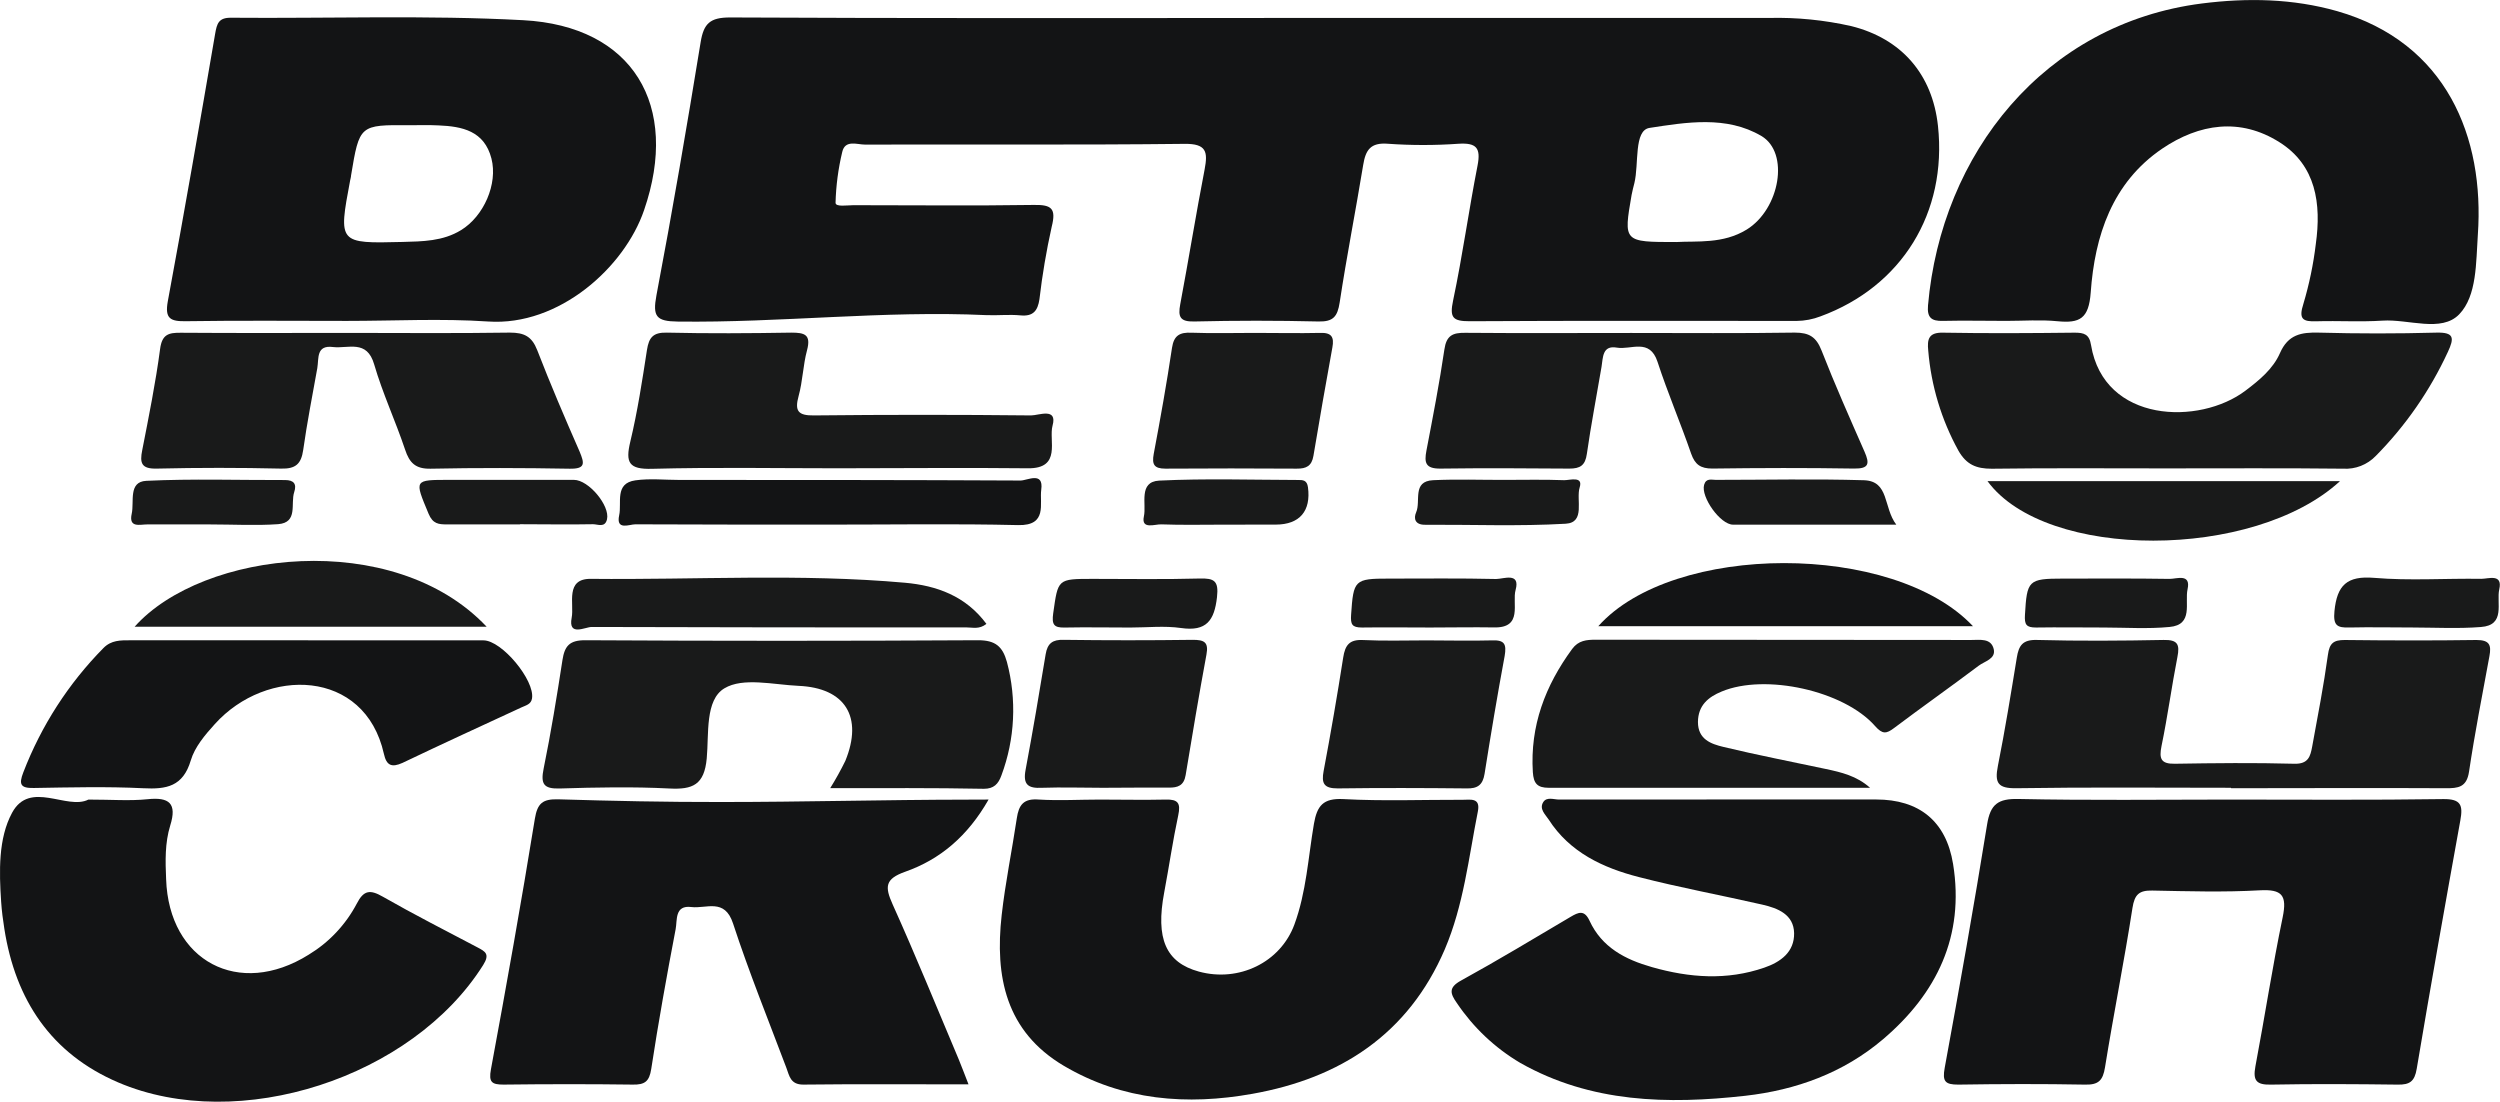<svg width="118" height="52" viewBox="0 0 118 52" fill="none" xmlns="http://www.w3.org/2000/svg">
<path d="M59.663 0.847C67.608 0.847 75.554 0.847 83.5 0.847C84.805 0.815 86.109 0.945 87.382 1.233C89.751 1.824 91.21 3.505 91.472 5.941C91.912 10.04 89.765 13.523 85.928 14.932C85.57 15.07 85.19 15.143 84.806 15.148C79.663 15.148 74.521 15.132 69.368 15.162C68.567 15.162 68.415 14.995 68.587 14.181C69.032 12.072 69.325 9.931 69.74 7.815C69.905 6.971 69.677 6.734 68.843 6.785C67.732 6.864 66.618 6.864 65.507 6.785C64.691 6.72 64.458 7.078 64.343 7.783C63.988 9.95 63.562 12.105 63.233 14.274C63.131 14.939 62.931 15.19 62.235 15.174C60.278 15.127 58.321 15.127 56.364 15.174C55.7 15.188 55.594 14.96 55.707 14.362C56.106 12.242 56.449 10.11 56.859 7.992C57.014 7.169 56.949 6.778 55.912 6.79C50.885 6.848 45.857 6.809 40.829 6.825C40.456 6.825 39.887 6.581 39.753 7.176C39.565 7.961 39.459 8.763 39.438 9.571C39.438 9.78 39.984 9.685 40.279 9.685C43.12 9.685 45.961 9.717 48.804 9.673C49.645 9.659 49.857 9.847 49.64 10.705C49.389 11.833 49.196 12.973 49.062 14.121C48.981 14.667 48.767 14.944 48.168 14.886C47.636 14.834 47.094 14.897 46.555 14.874C41.705 14.648 36.848 15.241 31.986 15.178C30.979 15.165 30.795 14.946 30.984 13.939C31.739 9.966 32.419 5.979 33.071 1.987C33.214 1.108 33.518 0.824 34.454 0.824C42.859 0.868 51.274 0.85 59.673 0.85L59.663 0.847ZM79.124 11.424C80.083 11.368 81.329 11.524 82.445 10.835C84.011 9.868 84.477 7.206 83.136 6.418C81.488 5.446 79.578 5.774 77.859 6.037C77.11 6.151 77.364 7.732 77.143 8.641C77.097 8.827 77.046 9.013 77.011 9.203C76.627 11.424 76.627 11.424 79.124 11.424Z" fill="#131415"/>
<path d="M16.376 15.147C13.841 15.147 11.307 15.122 8.786 15.161C8.049 15.173 7.767 15.052 7.922 14.213C8.701 10.014 9.431 5.812 10.155 1.593C10.238 1.111 10.32 0.832 10.901 0.837C15.509 0.877 20.118 0.707 24.696 0.953C29.869 1.23 32.108 4.966 30.399 9.923C29.477 12.618 26.387 15.403 23.044 15.175C20.83 15.026 18.599 15.147 16.376 15.147ZM19.334 5.91C16.968 5.891 16.968 5.891 16.569 8.286C16.569 8.363 16.539 8.437 16.526 8.519C15.968 11.488 15.968 11.497 18.995 11.42C19.947 11.395 20.906 11.388 21.761 10.862C22.832 10.209 23.505 8.686 23.196 7.482C22.86 6.175 21.814 5.966 20.703 5.919C20.251 5.896 19.793 5.91 19.334 5.91Z" fill="#131415"/>
<path d="M94.7 15.146C93.703 15.146 92.705 15.123 91.705 15.146C91.154 15.162 90.954 14.985 91.002 14.416C91.626 7.25 96.488 1.112 103.931 0.164C106.08 -0.108 108.221 -0.069 110.315 0.526C115.481 2.007 117.276 6.483 116.954 11.082C116.864 12.386 116.917 13.96 116.076 14.834C115.235 15.708 113.689 15.053 112.454 15.134C111.424 15.201 110.38 15.134 109.35 15.164C108.684 15.19 108.486 15.064 108.721 14.337C108.996 13.416 109.192 12.473 109.306 11.519C109.571 9.624 109.325 7.799 107.583 6.708C105.739 5.546 103.809 5.83 102.053 7.018C99.691 8.627 98.873 11.13 98.682 13.802C98.592 15.048 98.163 15.264 97.113 15.162C96.313 15.083 95.511 15.146 94.7 15.146Z" fill="#131415"/>
<path d="M105.187 37.74C108.562 37.74 111.938 37.768 115.314 37.717C116.166 37.705 116.258 38.01 116.127 38.728C115.422 42.629 114.726 46.535 114.069 50.448C113.97 51.046 113.738 51.202 113.18 51.194C111.185 51.169 109.189 51.155 107.189 51.194C106.498 51.211 106.332 50.999 106.454 50.339C106.897 47.993 107.258 45.633 107.742 43.297C107.956 42.26 107.721 41.964 106.657 42.023C104.975 42.118 103.281 42.067 101.588 42.034C100.973 42.023 100.754 42.209 100.652 42.857C100.263 45.37 99.761 47.863 99.357 50.374C99.258 50.995 99.053 51.208 98.422 51.194C96.427 51.157 94.431 51.162 92.431 51.194C91.807 51.194 91.673 51.043 91.79 50.402C92.493 46.575 93.173 42.746 93.793 38.905C93.947 37.954 94.314 37.691 95.27 37.712C98.585 37.784 101.887 37.74 105.187 37.74Z" fill="#131415"/>
<path d="M46.661 37.739C45.677 39.466 44.378 40.564 42.723 41.147C41.767 41.487 41.76 41.856 42.131 42.684C43.221 45.102 44.221 47.566 45.253 50.005C45.398 50.352 45.525 50.703 45.714 51.182C43.03 51.182 40.472 51.163 37.912 51.193C37.306 51.193 37.258 50.777 37.117 50.403C36.262 48.134 35.352 45.886 34.599 43.586C34.203 42.375 33.336 42.9 32.633 42.812C31.836 42.71 31.972 43.437 31.891 43.853C31.472 46.046 31.076 48.243 30.739 50.452C30.647 51.049 30.433 51.203 29.868 51.193C27.836 51.166 25.802 51.168 23.769 51.193C23.212 51.193 23.06 51.082 23.172 50.473C23.901 46.536 24.606 42.593 25.246 38.643C25.366 37.906 25.624 37.713 26.331 37.727C28.894 37.804 31.46 37.86 34.018 37.855C37.887 37.855 41.758 37.748 45.629 37.743L46.661 37.739Z" fill="#131415"/>
<path d="M81.539 37.736H88.557C90.567 37.736 91.857 38.743 92.186 40.785C92.735 44.181 91.417 46.895 88.88 49.052C87.011 50.642 84.769 51.451 82.377 51.721C78.719 52.13 75.096 52.058 71.758 50.17C70.563 49.464 69.54 48.497 68.762 47.341C68.449 46.895 68.357 46.613 68.963 46.281C70.709 45.321 72.419 44.288 74.133 43.275C74.504 43.056 74.781 42.93 75.027 43.461C75.608 44.716 76.705 45.288 77.972 45.648C79.744 46.153 81.507 46.283 83.272 45.674C84.053 45.407 84.698 44.93 84.682 44.046C84.666 43.163 83.914 42.865 83.179 42.698C81.239 42.254 79.281 41.894 77.357 41.398C75.666 40.964 74.094 40.236 73.096 38.68C72.944 38.448 72.636 38.183 72.843 37.857C73.009 37.599 73.336 37.739 73.587 37.739C76.246 37.734 78.891 37.739 81.539 37.736Z" fill="#131415"/>
<path d="M51.907 37.74C52.944 37.74 53.981 37.764 55.016 37.74C55.601 37.722 55.737 37.906 55.613 38.482C55.355 39.686 55.179 40.909 54.951 42.121C54.537 44.304 55.025 45.431 56.587 45.859C58.474 46.375 60.438 45.427 61.096 43.636C61.659 42.107 61.746 40.472 62.018 38.88C62.166 38.036 62.447 37.668 63.401 37.717C65.276 37.819 67.161 37.745 69.043 37.75C69.407 37.75 69.887 37.638 69.755 38.301C69.32 40.489 69.085 42.718 68.193 44.811C66.467 48.826 63.251 50.89 59.12 51.627C56.027 52.181 53 51.951 50.214 50.307C47.467 48.679 46.954 46.092 47.279 43.195C47.451 41.665 47.765 40.149 47.993 38.624C48.085 38.003 48.304 37.68 49.023 37.738C49.984 37.798 50.949 37.74 51.907 37.74Z" fill="#131415"/>
<path d="M4.173 37.74C5.269 37.74 6.122 37.809 6.956 37.724C7.988 37.614 8.364 37.914 8.034 38.967C7.781 39.788 7.804 40.648 7.841 41.497C7.97 45.366 11.279 47.121 14.567 45.063C15.527 44.483 16.312 43.651 16.838 42.655C17.17 42.004 17.474 41.983 18.071 42.325C19.537 43.162 21.041 43.929 22.534 44.715C22.908 44.912 23.133 45.029 22.804 45.552C19.461 50.859 11.283 53.531 5.578 51.09C2.412 49.734 0.73 47.198 0.205 43.838C0.138 43.42 0.083 42.996 0.055 42.573C-0.042 41.134 -0.083 39.572 0.569 38.365C1.41 36.805 3.163 38.254 4.173 37.74Z" fill="#131415"/>
<path d="M39.186 37.201C39.444 36.785 39.682 36.357 39.898 35.917C40.75 33.841 39.898 32.467 37.69 32.372C36.504 32.318 35.071 31.96 34.193 32.488C33.271 33.039 33.465 34.645 33.358 35.796C33.243 37.045 32.697 37.275 31.594 37.217C29.872 37.129 28.137 37.163 26.416 37.217C25.654 37.238 25.513 37.001 25.66 36.275C26.006 34.578 26.285 32.867 26.547 31.16C26.651 30.482 26.886 30.214 27.637 30.219C33.814 30.255 39.992 30.255 46.172 30.219C46.983 30.219 47.324 30.514 47.527 31.246C47.997 33.012 47.907 34.883 47.269 36.594C47.121 37.01 46.902 37.231 46.441 37.231C44.073 37.184 41.704 37.201 39.186 37.201Z" fill="#191A1A"/>
<path d="M102.186 22.108C99.46 22.108 96.736 22.087 94.011 22.124C93.278 22.124 92.812 21.931 92.435 21.266C91.635 19.814 91.15 18.206 91.013 16.551C90.958 16.016 91.029 15.688 91.704 15.702C93.778 15.739 95.852 15.726 97.925 15.702C98.368 15.702 98.617 15.777 98.697 16.288C99.308 19.973 103.815 20.085 105.99 18.436C106.64 17.946 107.289 17.411 107.614 16.667C107.999 15.788 108.617 15.677 109.458 15.7C111.301 15.75 113.144 15.75 114.988 15.7C115.84 15.677 115.849 15.949 115.538 16.614C114.695 18.437 113.544 20.098 112.135 21.522C111.937 21.727 111.697 21.887 111.432 21.991C111.166 22.095 110.882 22.139 110.598 22.122C107.789 22.089 104.988 22.11 102.186 22.108Z" fill="#191A1A"/>
<path d="M105.3 37.183C101.926 37.183 98.551 37.151 95.177 37.204C94.3 37.218 94.141 36.958 94.3 36.153C94.638 34.456 94.915 32.745 95.194 31.038C95.286 30.471 95.466 30.187 96.141 30.206C98.131 30.259 100.127 30.245 102.12 30.206C102.781 30.192 102.894 30.408 102.774 31.01C102.5 32.405 102.313 33.819 102.023 35.216C101.906 35.804 101.986 36.06 102.652 36.049C104.532 36.018 106.413 35.997 108.29 36.049C108.963 36.069 109.051 35.688 109.136 35.233C109.399 33.793 109.68 32.354 109.878 30.906C109.952 30.357 110.145 30.208 110.668 30.208C112.742 30.232 114.816 30.238 116.889 30.208C117.502 30.208 117.599 30.441 117.502 30.964C117.168 32.78 116.811 34.596 116.539 36.42C116.429 37.162 116.028 37.209 115.433 37.204C112.058 37.185 108.684 37.204 105.309 37.204L105.3 37.183Z" fill="#191A1A"/>
<path d="M76.999 15.716C79.571 15.716 82.145 15.739 84.714 15.699C85.394 15.699 85.725 15.902 85.977 16.543C86.606 18.154 87.311 19.738 88.006 21.321C88.253 21.884 88.223 22.128 87.504 22.116C85.278 22.079 83.052 22.086 80.822 22.116C80.269 22.116 80.006 21.93 79.824 21.419C79.322 19.963 78.714 18.545 78.237 17.083C77.864 15.941 76.983 16.525 76.317 16.408C75.626 16.287 75.665 16.873 75.592 17.315C75.361 18.684 75.096 20.049 74.9 21.421C74.824 21.972 74.582 22.118 74.073 22.118C72.039 22.102 70.004 22.09 67.97 22.118C67.278 22.118 67.221 21.835 67.327 21.272C67.631 19.684 67.94 18.094 68.175 16.494C68.271 15.836 68.562 15.701 69.161 15.709C71.781 15.732 74.391 15.716 76.999 15.716Z" fill="#191A1A"/>
<path d="M16.359 15.713C18.926 15.713 21.495 15.739 24.064 15.699C24.739 15.699 25.103 15.876 25.357 16.527C25.981 18.14 26.663 19.731 27.357 21.314C27.587 21.867 27.647 22.137 26.882 22.123C24.698 22.084 22.504 22.077 20.327 22.123C19.615 22.137 19.327 21.853 19.117 21.212C18.663 19.859 18.057 18.561 17.663 17.206C17.32 16.008 16.44 16.464 15.719 16.38C14.915 16.276 15.055 16.915 14.977 17.375C14.746 18.663 14.493 19.947 14.311 21.24C14.216 21.902 13.951 22.135 13.269 22.118C11.315 22.072 9.361 22.072 7.405 22.118C6.677 22.137 6.587 21.863 6.714 21.244C7.025 19.656 7.345 18.068 7.557 16.469C7.649 15.771 7.97 15.701 8.537 15.706C11.138 15.725 13.744 15.716 16.359 15.713Z" fill="#191A1A"/>
<path d="M88.267 37.184C83.214 37.184 78.159 37.184 73.106 37.184C72.56 37.184 72.385 36.98 72.35 36.445C72.214 34.257 72.936 32.364 74.205 30.632C74.502 30.228 74.883 30.195 75.316 30.195C81.224 30.195 87.131 30.199 93.037 30.207C93.454 30.207 93.979 30.109 94.104 30.639C94.21 31.104 93.673 31.209 93.392 31.423C92.074 32.416 90.724 33.367 89.406 34.359C89.035 34.641 88.853 34.666 88.5 34.266C87.028 32.595 83.314 31.783 81.265 32.639C80.624 32.902 80.15 33.297 80.143 34.078C80.143 34.901 80.765 35.115 81.343 35.254C82.942 35.64 84.569 35.952 86.168 36.294C86.903 36.45 87.636 36.619 88.267 37.184Z" fill="#191A1A"/>
<path d="M14.544 30.225C17.309 30.225 20.068 30.225 22.82 30.225C23.687 30.225 25.251 32.113 25.111 32.967C25.067 33.245 24.823 33.292 24.618 33.387C22.742 34.255 20.864 35.117 18.998 36.008C18.484 36.24 18.242 36.133 18.12 35.582C17.221 31.555 12.576 31.467 10.138 34.178C9.678 34.685 9.191 35.261 9.005 35.891C8.638 37.128 7.853 37.261 6.763 37.205C5.042 37.119 3.307 37.165 1.59 37.193C0.97 37.205 0.88 37.026 1.099 36.459C1.944 34.26 3.232 32.262 4.88 30.59C5.251 30.211 5.689 30.221 6.152 30.221H14.544V30.225Z" fill="#131415"/>
<path d="M39.536 22.103C36.619 22.103 33.702 22.049 30.781 22.128C29.684 22.159 29.511 21.843 29.751 20.843C30.092 19.42 30.313 17.967 30.536 16.521C30.628 15.928 30.827 15.684 31.477 15.7C33.433 15.746 35.394 15.732 37.347 15.7C37.979 15.7 38.29 15.788 38.092 16.532C37.903 17.23 37.889 17.988 37.695 18.69C37.502 19.392 37.661 19.62 38.421 19.608C41.836 19.571 45.251 19.571 48.668 19.608C49.027 19.608 49.919 19.222 49.681 20.087C49.488 20.785 50.129 22.126 48.509 22.103C45.523 22.07 42.529 22.103 39.536 22.103Z" fill="#191A1A"/>
<path d="M67.324 30.226C68.356 30.226 69.398 30.254 70.423 30.226C71.015 30.203 71.115 30.401 71.02 30.961C70.674 32.821 70.366 34.669 70.071 36.529C69.986 37.057 69.732 37.227 69.221 37.213C67.193 37.192 65.165 37.185 63.138 37.213C62.49 37.213 62.363 36.98 62.476 36.387C62.811 34.614 63.118 32.832 63.398 31.04C63.49 30.445 63.695 30.175 64.343 30.21C65.331 30.259 66.329 30.226 67.324 30.226Z" fill="#191A1A"/>
<path d="M52.053 37.184C51.094 37.184 50.136 37.15 49.179 37.184C48.52 37.219 48.278 37.031 48.407 36.34C48.748 34.525 49.055 32.704 49.355 30.881C49.44 30.365 49.684 30.184 50.205 30.2C52.235 30.227 54.266 30.227 56.297 30.2C56.838 30.2 57.055 30.305 56.944 30.898C56.594 32.788 56.276 34.685 55.963 36.582C55.882 37.077 55.599 37.184 55.156 37.175C54.122 37.168 53.087 37.182 52.053 37.184Z" fill="#191A1A"/>
<path d="M59.217 15.713C60.249 15.713 61.29 15.736 62.313 15.713C62.848 15.694 62.979 15.906 62.889 16.396C62.581 18.098 62.279 19.8 61.995 21.511C61.915 21.995 61.659 22.125 61.205 22.12C59.141 22.106 57.075 22.106 55.009 22.12C54.472 22.12 54.364 21.923 54.456 21.423C54.77 19.763 55.069 18.089 55.318 16.42C55.408 15.824 55.689 15.68 56.24 15.704C57.23 15.741 58.226 15.713 59.217 15.713Z" fill="#191A1A"/>
<path d="M46.559 29.447C46.22 29.719 45.909 29.612 45.619 29.614C39.723 29.614 33.824 29.614 27.925 29.593C27.617 29.593 26.81 30.058 26.983 29.158C27.112 28.498 26.651 27.298 27.905 27.322C32.84 27.373 37.782 27.064 42.711 27.505C44.22 27.64 45.584 28.133 46.559 29.447Z" fill="#191A1A"/>
<path d="M39.075 24.762C36.045 24.762 33.016 24.762 29.988 24.748C29.704 24.748 29.066 25.052 29.225 24.322C29.357 23.732 28.995 22.811 29.992 22.672C30.67 22.576 31.375 22.653 32.066 22.653C37.435 22.653 42.804 22.653 48.172 22.681C48.483 22.681 49.269 22.232 49.147 23.111C49.057 23.771 49.46 24.818 48.053 24.785C45.059 24.713 42.066 24.764 39.075 24.762Z" fill="#131415"/>
<path d="M93.126 29.558H75.438C78.97 25.594 89.385 25.576 93.126 29.558Z" fill="#131415"/>
<path d="M22.97 29.582H6.354C9.55 25.988 18.571 24.923 22.97 29.582Z" fill="#191A1A"/>
<path d="M110.446 22.711C106.382 26.45 96.562 26.459 93.811 22.711H110.446Z" fill="#191A1A"/>
<path d="M113.887 29.618C112.889 29.618 111.894 29.595 110.892 29.618C110.313 29.635 110.12 29.528 110.186 28.849C110.306 27.621 110.776 27.168 112.062 27.275C113.737 27.417 115.431 27.294 117.117 27.321C117.454 27.321 118.136 27.061 117.965 27.817C117.822 28.456 118.279 29.512 117.097 29.595C116.037 29.679 114.958 29.621 113.887 29.618Z" fill="#191A1A"/>
<path d="M67.511 29.619C66.437 29.619 65.364 29.603 64.285 29.619C63.813 29.619 63.742 29.472 63.772 29.019C63.882 27.375 63.928 27.308 65.557 27.31C67.244 27.31 68.93 27.289 70.615 27.329C70.965 27.329 71.767 26.994 71.537 27.843C71.357 28.473 71.905 29.654 70.504 29.614C69.511 29.598 68.513 29.619 67.511 29.619Z" fill="#191A1A"/>
<path d="M53.35 29.62C52.32 29.62 51.287 29.599 50.258 29.62C49.734 29.634 49.64 29.473 49.711 28.95C49.942 27.323 49.905 27.323 51.585 27.323C53.264 27.323 54.944 27.353 56.624 27.306C57.315 27.288 57.529 27.416 57.442 28.188C57.317 29.29 56.942 29.815 55.751 29.643C54.965 29.529 54.147 29.62 53.35 29.62Z" fill="#191A1A"/>
<path d="M99.308 29.619C98.239 29.619 97.17 29.602 96.101 29.619C95.64 29.619 95.55 29.484 95.578 29.021C95.672 27.394 95.73 27.31 97.364 27.31C99.043 27.31 100.725 27.296 102.405 27.324C102.744 27.324 103.419 27.054 103.253 27.812C103.112 28.454 103.543 29.493 102.4 29.593C101.382 29.691 100.338 29.621 99.308 29.619Z" fill="#191A1A"/>
<path d="M89.505 24.764C86.763 24.764 84.281 24.764 81.8 24.764C81.199 24.764 80.272 23.457 80.434 22.883C80.528 22.555 80.788 22.65 80.987 22.65C83.318 22.65 85.65 22.597 87.977 22.667C89.183 22.706 88.885 23.948 89.505 24.764Z" fill="#191A1A"/>
<path d="M24.557 24.752H21.101C20.709 24.752 20.43 24.734 20.227 24.245C19.559 22.636 19.522 22.65 21.232 22.65C23.183 22.65 25.136 22.65 27.091 22.65C27.783 22.65 28.799 23.869 28.651 24.51C28.557 24.924 28.214 24.743 27.992 24.743C26.84 24.766 25.688 24.743 24.536 24.743L24.557 24.752Z" fill="#191A1A"/>
<path d="M70.968 22.651C71.924 22.651 72.88 22.628 73.834 22.665C74.101 22.665 74.73 22.46 74.562 23C74.378 23.586 74.848 24.665 73.899 24.72C71.689 24.848 69.468 24.758 67.251 24.769C66.79 24.769 66.714 24.476 66.843 24.179C67.074 23.653 66.638 22.714 67.645 22.665C68.756 22.612 69.866 22.653 70.968 22.651Z" fill="#191A1A"/>
<path d="M57.69 24.764C56.732 24.764 55.773 24.787 54.815 24.75C54.511 24.736 53.852 25.012 53.992 24.371C54.121 23.79 53.722 22.743 54.709 22.685C56.891 22.578 59.087 22.65 61.264 22.655C61.494 22.655 61.69 22.655 61.736 22.999C61.884 24.115 61.349 24.759 60.22 24.761L57.69 24.764Z" fill="#191A1A"/>
<path d="M9.931 24.753C8.938 24.753 7.943 24.753 6.936 24.753C6.606 24.753 6.065 24.929 6.217 24.248C6.344 23.681 6.044 22.735 6.908 22.695C9.085 22.59 11.27 22.665 13.45 22.658C13.869 22.658 14.014 22.841 13.887 23.227C13.705 23.771 14.081 24.667 13.127 24.741C12.079 24.815 11.002 24.753 9.931 24.753Z" fill="#191A1A"/>
</svg>
